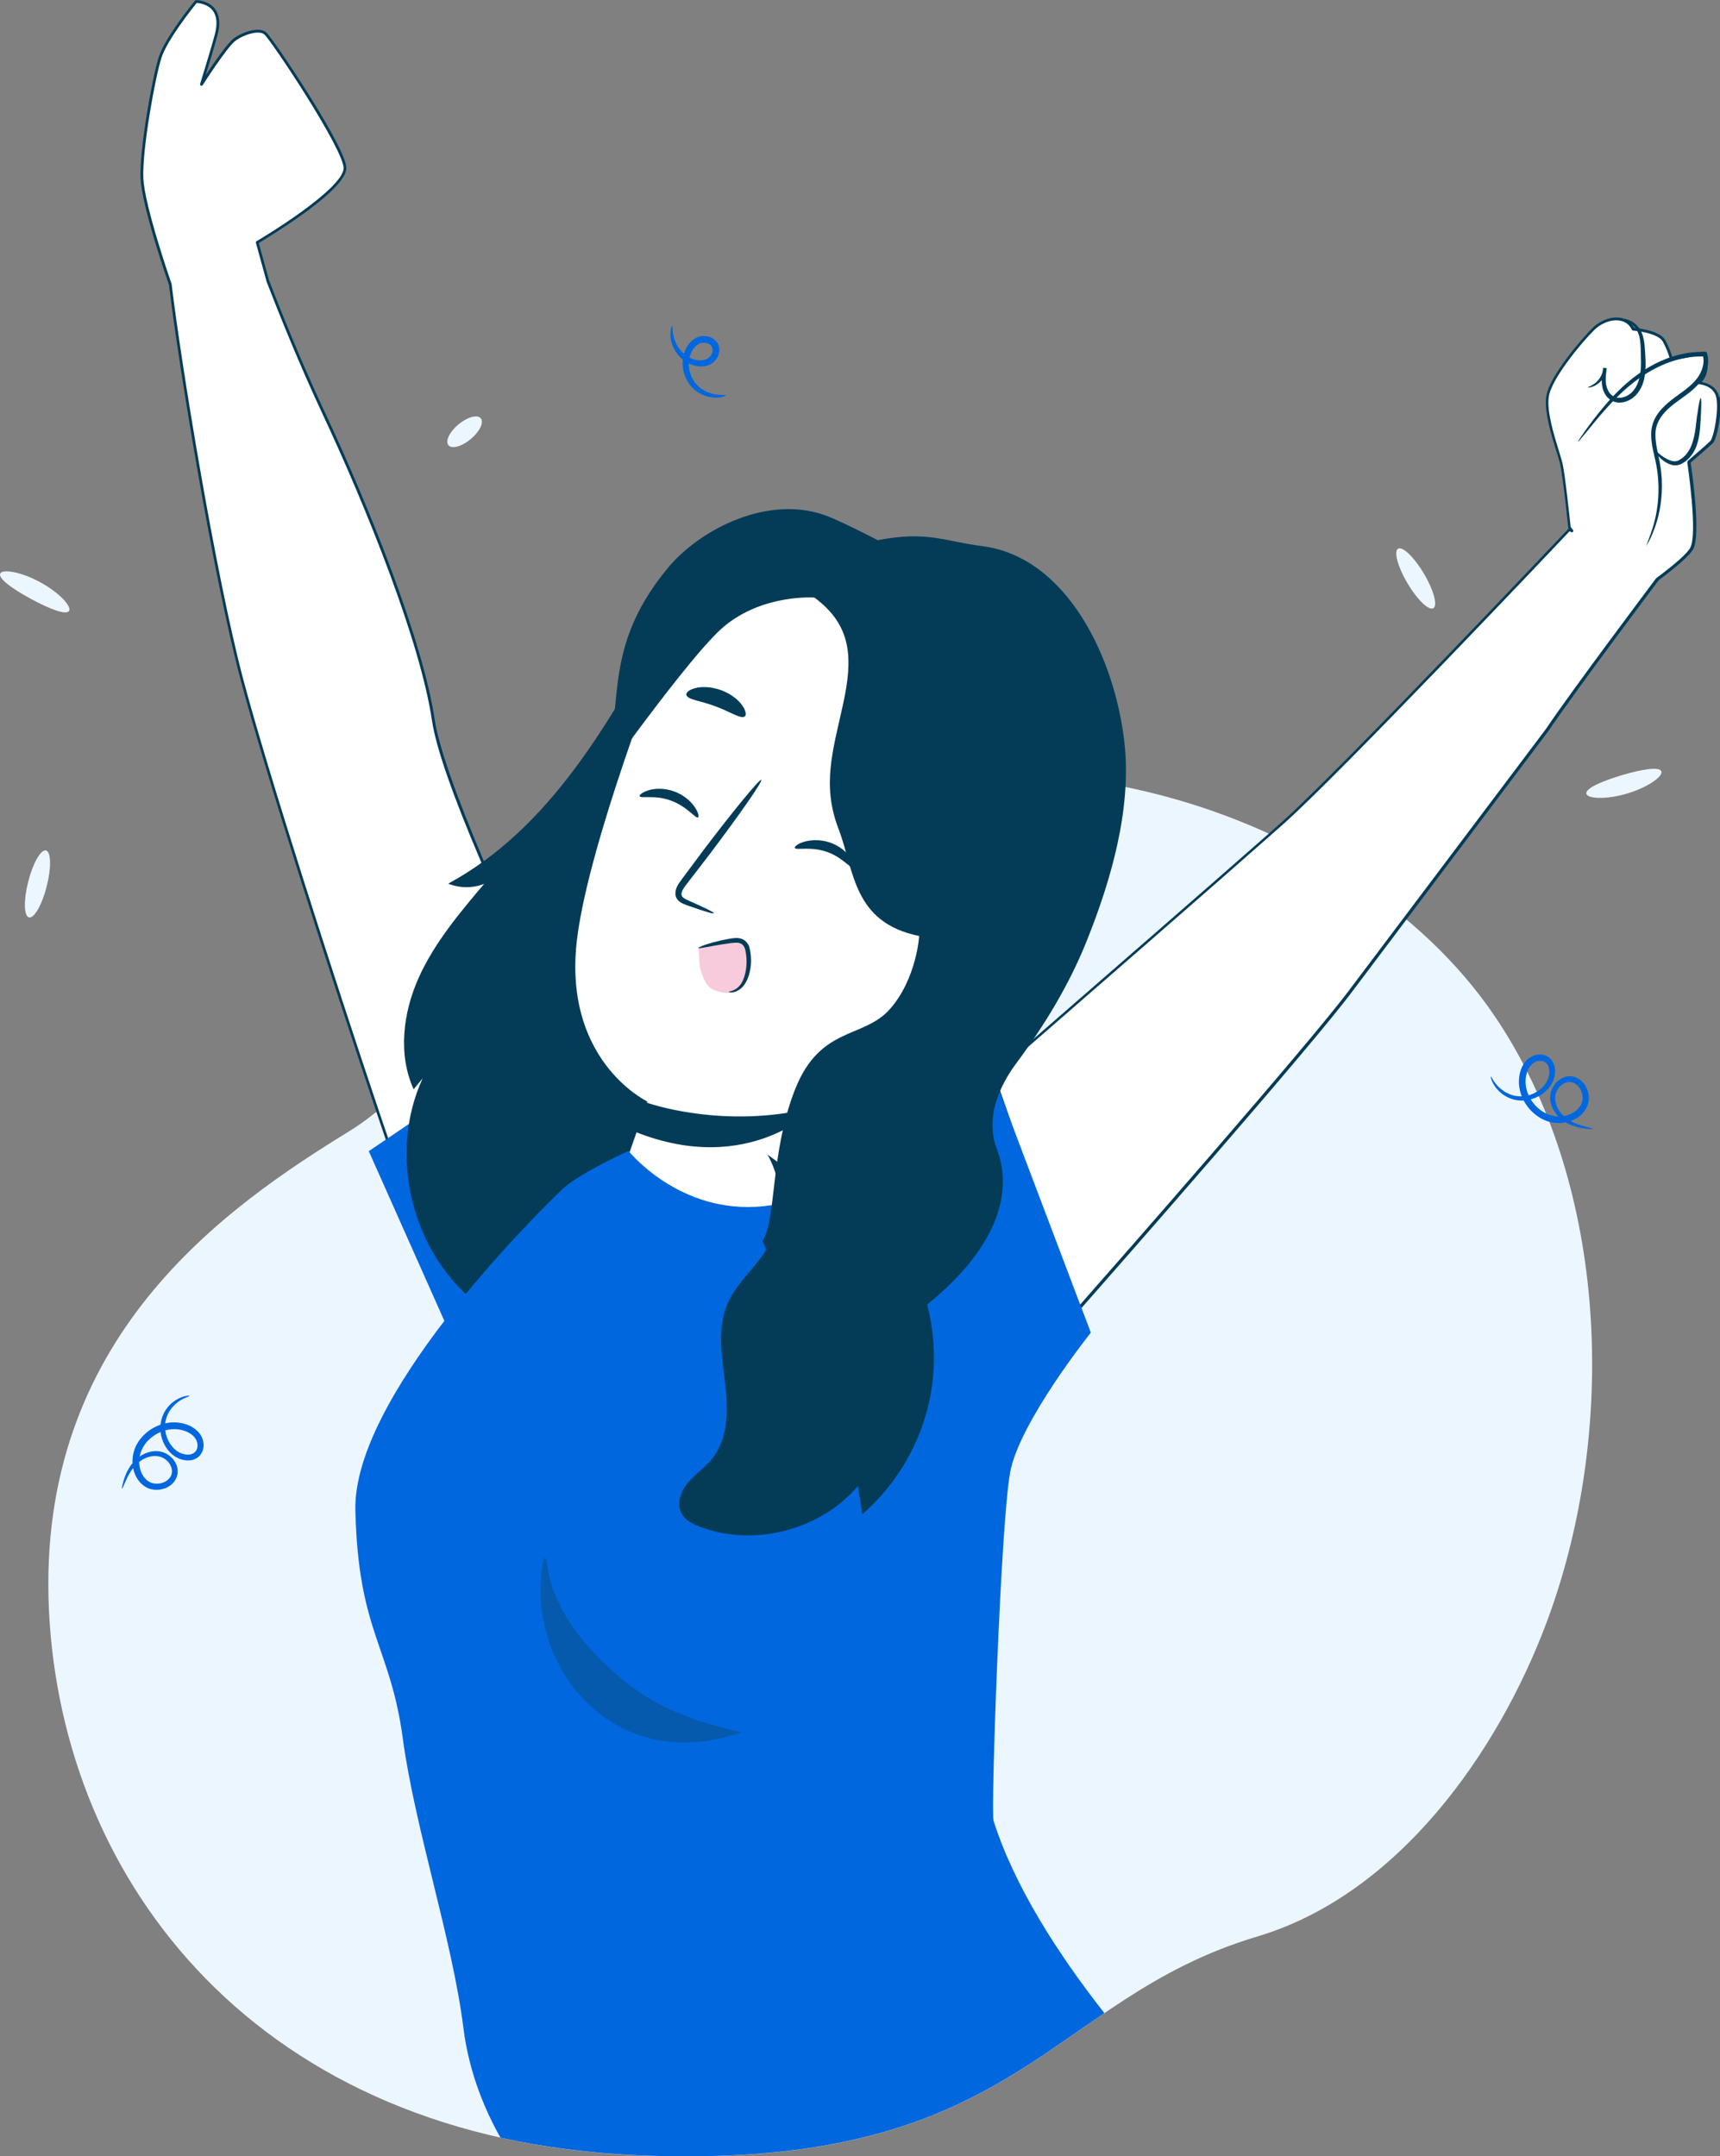 <?xml version="1.0" encoding="UTF-8"?><svg id="Layer_2" xmlns="http://www.w3.org/2000/svg" viewBox="0 0 172.94 216.76"><rect x="0" y="0" width="172.94" height="216.76" fill="#808080" stroke="none"/><defs><style>.cls-1{fill:#f7cbdb;}.cls-2{fill:#0067de;}.cls-3{fill:#043c58;}.cls-4{fill:#ecf6ff;}.cls-5{fill:#fff;}.cls-6{fill:#055aad;}</style></defs><g id="Layer_1-2"><g><path class="cls-4" d="M151.92,104.73c-.51-.87-1.05-1.72-1.61-2.55-7.48-11.08-20.35-18.67-33.02-22.09-5.55-1.5-11.27-2.29-17.01-2.48-37.64-1.28-52.63,28.39-65.06,36.04-12.44,7.65-31.58,20.73-30.3,48.16,1.28,27.43,21.05,53.26,59.32,54.86,38.27,1.59,40.82-15.63,62.19-22.01,14.14-4.22,24.19-18.48,29.11-31.66,6.7-17.96,6.39-41.28-3.62-58.27Z"/><g><g><path class="cls-5" d="M43.57,72.38c-1.23-8.3-6.91-22.07-11.11-31.03-2.24-4.78-4.2-9.63-5.54-13.11h0l-1.07-3.88s9.04-5.32,8.83-7.56c-.21-2.24-7.37-12.93-8.01-13.46-.64-.53-2.24,0-3.1,.64-.85,.64-3.31,4.49-3.31,4.49,0,0,1.16-3.71,1.5-5.02C22.61,.14,19.72,.14,19.72,.14c0,0-2.99,3.63-3.63,5.66-.64,2.03-1.92,9.19-1.82,12.07,.11,2.88,2.84,10.68,2.85,10.73,.88,7.38,4.3,28.74,7.2,39.69,3.45,13.05,15.38,49.18,17.56,54.6l15.9-16.33s-12.98-25.88-14.22-34.18Z"/><path class="cls-3" d="M57.91,106.5s-.72-1.44-1.81-3.69c-.8-1.65-1.8-3.74-2.89-6.07-.63-1.34-1.28-2.76-1.94-4.22-.96-2.12-1.84-4.11-2.62-5.96-2.85-6.7-4.54-11.56-4.94-14.21-1.18-7.91-6.51-21.24-11.12-31.06-2.28-4.87-4.27-9.81-5.53-13.09l-1.04-3.77c.45-.27,2.45-1.48,4.41-2.89,3.01-2.17,4.48-3.76,4.39-4.75-.12-1.31-2.48-5.22-3.87-7.43-1.75-2.78-3.83-5.82-4.2-6.12-.71-.59-2.39-.03-3.27,.64-.62,.46-2.02,2.5-2.8,3.68,.37-1.2,.97-3.19,1.2-4.07,.29-1.12,.19-2-.28-2.61-.67-.86-1.83-.87-1.88-.87-.04,0-.08,.02-.11,.05-.12,.15-3.02,3.68-3.66,5.71-.64,2.01-1.93,9.19-1.82,12.12,.11,2.84,2.69,10.27,2.86,10.75,.96,8.05,4.42,29.2,7.2,39.69,2.43,9.17,9.16,30.11,13.65,43.43,.33,.98,.65,1.92,.95,2.81,1.38,4.05,2.45,7.09,2.97,8.38,.02,.04,.06,.08,.1,.09,0,0,.02,0,.03,0,.04,0,.07-.02,.1-.04l.12-.12,15.78-16.2s.05-.11,.02-.16Zm-15.98,16.14c-.55-1.4-1.59-4.35-2.91-8.24-.31-.9-.63-1.84-.96-2.83-4.48-13.32-11.19-34.17-13.61-43.31-2.77-10.48-6.23-31.64-7.19-39.67,0-.01,0-.02,0-.03-.03-.08-2.74-7.85-2.85-10.68-.11-2.91,1.18-10.03,1.81-12.03,.58-1.85,3.19-5.1,3.56-5.56,.24,.02,1.1,.12,1.6,.76,.42,.54,.5,1.34,.23,2.37-.33,1.29-1.48,4.98-1.49,5.02-.02,.07,.01,.14,.08,.17,.06,.03,.14,0,.18-.05,.02-.04,2.45-3.83,3.28-4.45,.88-.66,2.38-1.1,2.92-.65,.28,.23,2.14,2.88,4.14,6.06,2.34,3.73,3.74,6.39,3.83,7.31,.03,.32-.16,.93-1.25,2.01-.72,.71-1.74,1.55-3.03,2.48-2.2,1.59-4.46,2.92-4.48,2.93-.05,.03-.08,.1-.06,.16l1.07,3.88s0,0,0,.01c1.27,3.29,3.26,8.24,5.54,13.12,4.6,9.81,9.92,23.1,11.09,30.99,.4,2.72,2.08,7.53,4.98,14.33,.78,1.83,1.65,3.8,2.6,5.91,.67,1.49,1.34,2.94,1.98,4.31,1.08,2.31,2.08,4.39,2.87,6.02,.93,1.92,1.58,3.22,1.75,3.56l-15.62,16.03-.06,.07Z"/></g><polygon class="cls-2" points="45.73 135.14 37.08 115.72 56.6 102.48 64.27 117.84 45.73 135.14"/><path class="cls-3" d="M66.88,62.39c-5.54,10.18-11.6,20.91-21.82,26.44,1.15,.46,2.47,.47,3.62,.02-2.49,2.94-5.01,5.94-6.59,9.45-1.57,3.52-2.09,7.69-.5,11.2,.3-.37,.61-.74,.91-1.11-3.45,7.48-1.23,17.15,5.15,22.41,2.76,2.27,6.66,3.75,9.91,2.26,2.47-1.13,3.93-3.66,5.23-6.03,8.45-15.43,16.89-30.87,25.34-46.3,2.36-4.31,4.78-8.87,4.65-13.77-.14-5.52-3.89-10.79-9.08-12.76-5.19-1.97-11.5-.53-15.3,3.49l-1.51,4.71Z"/><g><path class="cls-5" d="M100.6,84.84c2.01-6.22,.29-14.6-4.99-19.55-3.33-3.12-6.38-4.07-8.36-4.94-4.45-1.95-8.86-.8-8.86-.8-2.09-.14-11.22,4.22-13.75,11.19-2.82,7.75-5.95,17.32-6.74,23.49-1.6,12.4,7.04,16.57,7.04,16.57,0-.02-6.83,19.34-6.83,19.34l27.08-2.12,15.42-43.19Z"/><path class="cls-3" d="M101.48,77.65c-.09-1.03-.26-2.07-.51-3.1-.43-1.8-1.09-3.5-1.95-5.07-.91-1.64-2.02-3.09-3.32-4.3-1.37-1.29-2.7-2.21-3.93-2.91-1.32-.75-2.52-1.24-3.52-1.66-.34-.14-.66-.27-.95-.4-2.32-1.02-4.63-1.18-6.16-1.14-1.55,.04-2.61,.29-2.77,.33-1.11-.06-3.94,1.03-6.77,2.95-1.59,1.08-2.99,2.28-4.14,3.58-1.36,1.52-2.36,3.12-2.95,4.76-.49,1.35-1.01,2.8-1.52,4.29-2.02,5.84-4.08,12.49-4.96,17.51-.11,.59-.19,1.17-.26,1.71-.37,2.85-.22,5.5,.43,7.88,.52,1.91,1.37,3.64,2.52,5.16,1.73,2.29,3.58,3.37,4.06,3.62-.16,.47-.81,2.29-1.64,4.64-.03,.08-.05,.15-.08,.23-.52,1.49-1.12,3.17-1.71,4.84-1.67,4.73-3.33,9.42-3.36,9.51-.02,.05,0,.09,.02,.13,.03,.03,.07,.05,.11,.05,0,0,0,0,.01,0l2.83-.22,13.46-1.05,4.12-.32,6.67-.52c.06,0,.1-.04,.12-.09l1.71-4.8,2.45-6.85,4.11-11.5,.05-.13,.05-.13,2.63-7.36,4.43-12.42s0,0,0,0c.72-2.21,.97-4.7,.75-7.23Zm-8.11,27.01l-.05,.14-4.27,11.97h0s-2.26,6.34-2.26,6.34l-1.71,4.79-6.68,.52-3.76,.29-13.49,1.05-2.85,.22,3.47-9.82,1.52-4.3,.02-.05,.7-2,1.03-2.91s.01-.03,.02-.06c.01-.06,.01-.14-.07-.17-.11-.05-2.2-1.12-4.07-3.61-1.12-1.49-1.95-3.2-2.46-5.07-.64-2.34-.78-4.95-.42-7.76,.08-.64,.19-1.32,.32-2.02,.96-5.21,3.13-12.1,5.19-18,.42-1.19,.83-2.34,1.22-3.43,.58-1.6,1.56-3.17,2.9-4.67,1.14-1.27,2.52-2.46,4.09-3.53,2.77-1.88,5.59-2.97,6.62-2.9,.02,0,.03,0,.04,0,.01,0,1.11-.28,2.74-.33,2.72-.07,4.78,.57,6.03,1.12,.3,.13,.62,.26,.96,.4,1.07,.44,2.37,.97,3.79,1.82,1.13,.67,2.33,1.53,3.57,2.69,1.27,1.19,2.37,2.62,3.26,4.24,.85,1.54,1.5,3.22,1.93,5,.24,1,.41,2.01,.5,3.02,.22,2.5-.02,4.97-.73,7.15l-5.79,16.23-1.25,3.5-.05,.13Z"/></g><path class="cls-1" d="M75.18,97.58c.13-.59,.15-2.02-.13-2.51-.56-.97-1.86-.63-2.93-.34-1.07,.29-1.87,.6-1.87,.6l.1,1.84c.25,.83,.55,1.94,1.34,2.3,.12,.06,.25,.11,.38,.15,.62,.2,1.21,.31,1.84,.02,.63-.29,1.12-1.33,1.28-2.06Z"/><path class="cls-3" d="M64.32,80.04c.11,.26,1.55-.16,3.14,.44,1.6,.57,2.47,1.82,2.72,1.69,.12-.06,.06-.47-.32-1.03-.37-.56-1.09-1.23-2.09-1.59-1-.36-1.97-.3-2.59-.1-.63,.2-.93,.49-.87,.61Z"/><path class="cls-3" d="M71.79,91.81c.03-.09-.93-.56-2.51-1.26-.4-.17-.78-.36-.76-.67,0-.33,.3-.73,.64-1.16,.69-.9,1.41-1.83,2.17-2.82,3.04-4.02,5.38-7.38,5.21-7.5-.16-.12-2.76,3.04-5.81,7.06-.74,.99-1.45,1.94-2.12,2.85-.3,.43-.73,.89-.7,1.58,.02,.35,.26,.66,.51,.81,.24,.16,.48,.23,.68,.31,1.63,.58,2.66,.89,2.69,.79Z"/><path class="cls-3" d="M64.93,110.81s7.87,2.87,17.16,.45c0,0-6.68,7.11-18.21,2.52l1.05-2.96Z"/><path class="cls-3" d="M69.01,69.87c.16,.48,1.49,.58,2.91,1.13,1.44,.51,2.53,1.29,2.95,1.03,.19-.13,.15-.57-.24-1.12-.38-.55-1.14-1.17-2.12-1.53-.99-.36-1.96-.38-2.6-.21-.65,.17-.96,.47-.9,.7Z"/><path class="cls-3" d="M85.82,87.25c-.25,.13-1.11-1.09-2.72-1.63-1.61-.56-3.07-.12-3.18-.38-.06-.12,.25-.41,.89-.61,.63-.2,1.62-.28,2.63,.06,1,.34,1.73,1,2.09,1.54,.37,.55,.42,.96,.3,1.02Z"/><path class="cls-3" d="M90.15,76.91c-.44,.26-1.56-.54-3.05-1.06-1.48-.57-2.85-.68-3.01-1.16-.07-.23,.26-.53,.93-.69,.66-.16,1.67-.14,2.69,.23,1.02,.37,1.8,1.01,2.2,1.56,.4,.55,.45,.99,.25,1.12Z"/><g><path class="cls-5" d="M98.2,92.96c2.43,.32,6.57,1.74,4.88,7.66-2.32,8.09-9.97,4.1-9.91,3.86l5.04-11.52Z"/><path class="cls-3" d="M102.85,95.29c-.61-.92-1.9-2.1-4.63-2.46-.08,0-.15,.04-.16,.12,0,.06,.03,.12,.08,.15,.01,0,.02,0,.04,.01,2.62,.35,3.86,1.46,4.43,2.34,.83,1.27,.94,3,.33,5.14-.79,2.74-2.26,4.36-4.39,4.82-2.02,.44-4.04-.31-4.88-.74-.05-.02-.09-.05-.13-.07-.05-.03-.09-.05-.12-.07-.06-.04-.11-.07-.13-.1-.01-.03-.04-.06-.07-.08,0,0-.02,0-.03,0-.08-.02-.15,.03-.17,.11-.01,.06-.03,.14,.3,.34,.04,.02,.08,.05,.12,.07,.04,.02,.08,.04,.13,.07,.04,.02,.08,.04,.12,.06,.27,.13,.85,.38,1.6,.57,.55,.14,1.24,.26,1.99,.26s1.54-.12,2.32-.45c1.71-.73,2.92-2.31,3.61-4.71,.64-2.23,.52-4.04-.36-5.38Z"/></g><path class="cls-3" d="M96.24,102.17s.11,.14,.32,.32c.2,.17,.58,.36,1.05,.32,.94-.07,2.05-1.22,2.51-2.67,.23-.73,.28-1.48,.18-2.13-.08-.66-.34-1.19-.75-1.39-.4-.22-.78-.05-.94,.15-.17,.2-.17,.37-.22,.37-.03,.01-.14-.18,.03-.5,.08-.15,.23-.32,.46-.42,.24-.1,.55-.1,.84,.02,.61,.22,1.01,.96,1.11,1.68,.14,.73,.1,1.58-.16,2.4-.52,1.62-1.79,2.9-3.06,2.91-.61-.01-1.04-.32-1.23-.58-.19-.27-.18-.46-.15-.47Z"/><path class="cls-3" d="M73.27,99.71c-.02-.07,.68-.02,1.22-.79,.5-.74,.75-2.16,.43-3.5-.1-.32-.28-.54-.55-.61-.27-.08-.6-.04-.91,0-.64,.08-1.21,.17-1.68,.26-.96,.17-1.55,.3-1.57,.23-.02-.06,.54-.31,1.49-.57,.48-.13,1.05-.26,1.69-.37,.32-.05,.69-.12,1.1-.01,.43,.1,.77,.52,.87,.91,.37,1.56,.04,3.01-.61,3.85-.34,.41-.76,.59-1.05,.64-.29,.04-.45-.02-.44-.05Z"/><g><path class="cls-5" d="M172.72,39.96c-.27-1.37-1.92-1.46-1.92-1.46,1.28-1.1,.55-3.02,.55-3.02l-3.29,.64s-.18-.82-.73-1.83c-.55-1.01-3.11-1.19-3.11-1.19-.73-1.56-2.84-1.19-4.03,0-1.19,1.19-4.21,4.76-4.57,6.68-.37,1.92,1.1,5.67,1.37,6.86,.27,1.19,.82,6.38,.82,6.38l.26,.35-.25-.14s-22.81,24.12-28.8,29.46c-5.67,5.06-29.13,25.41-29.13,25.41l8.31,23.74s23.29-26.4,27.68-32.35l19.69-26.13c2.65-3.95,10.92-14.94,11.07-15.13,1.51-1.13,3.05-2.39,3.44-3.09,.82-1.46-.27-8.69-.27-8.69,0,0,1.92-1.65,2.29-2.01,.37-.37,.91-3.11,.64-4.48Z"/><path class="cls-3" d="M172.86,39.93c-.22-1.09-1.24-1.43-1.76-1.53,.44-.49,.58-1.08,.6-1.6,.02-.72-.2-1.32-.22-1.37,0-.01-.01-.03-.02-.04-.03-.04-.08-.06-.14-.05l-.21,.04-2.95,.57s-.02-.06-.03-.1c-.09-.32-.3-.93-.68-1.64-.41-.75-1.79-1.06-2.61-1.19-.15-.02-.28-.04-.38-.05-.06,0-.11-.01-.15-.02-.1-.18-.21-.35-.35-.48t0,0c-.18-.19-.4-.33-.65-.42-.12-.04-.24-.08-.37-.1-.92-.16-2.06,.26-2.84,1.04-1.1,1.1-4.23,4.74-4.61,6.75-.29,1.5,.5,4.03,1.02,5.7,.16,.5,.29,.94,.36,1.22,.27,1.17,.81,6.32,.81,6.37,0,.02,.01,.05,.03,.07l.02,.02s0,0,0,0c-.23,.24-22.88,24.18-28.79,29.46-.38,.34-.83,.74-1.36,1.21-5.22,4.61-17.14,14.97-23.53,20.53-2.51,2.18-4.17,3.62-4.23,3.67-.04,.04-.06,.1-.04,.15l.02,.05,.65,1.85,7.65,21.85s.06,.08,.11,.09c0,0,.02,0,.03,0,.04,0,.08-.02,.11-.05,.02-.02,.17-.19,.43-.49,3.2-3.63,23.24-26.43,27.26-31.87l5.4-7.17,14.28-18.96s0,0,0,0c2.61-3.88,10.57-14.47,11.05-15.11,1.96-1.47,3.13-2.52,3.47-3.12,.8-1.42-.12-7.88-.25-8.7,.33-.28,1.9-1.64,2.24-1.97,.42-.42,.96-3.2,.68-4.61Zm-3.16,6.42s-.05,.08-.05,.13c.01,.07,1.08,7.2,.29,8.6-.31,.56-1.49,1.61-3.41,3.04-.01,0-.02,.02-.03,.03-.34,.46-8.43,11.21-11.07,15.14l-14.27,18.94-5.41,7.18c-3.97,5.37-23.65,27.77-27.15,31.74-.16,.18-.28,.32-.37,.42l-6.4-18.29h0s-1.27-3.63-1.27-3.63l-.53-1.51c.31-.27,1.54-1.33,3.34-2.9,6.17-5.36,19.05-16.55,24.45-21.33,.49-.43,.91-.81,1.27-1.12,5.75-5.13,27.28-27.85,28.73-29.39l.16,.09c.06,.03,.13,.02,.18-.03,.04-.05,.05-.12,0-.18l-.24-.32c-.05-.51-.55-5.22-.81-6.36-.07-.29-.2-.73-.36-1.24-.51-1.65-1.28-4.14-1.01-5.57,.34-1.78,3.17-5.24,4.54-6.6,.72-.72,1.76-1.11,2.6-.96,.55,.1,.96,.41,1.2,.92,.02,.05,.07,.08,.12,.08,0,0,.18,.01,.44,.05,.11,.02,.24,.03,.38,.06,.77,.14,1.86,.43,2.18,1.01,.37,.69,.58,1.29,.66,1.59,.04,.13,.05,.2,.05,.2,.02,.07,.09,.12,.16,.11l3.17-.62s.03,.09,.04,.14c0,.02,.01,.05,.02,.08,.14,.58,.28,1.78-.6,2.53-.04,.04-.06,.1-.04,.15,.01,.04,.05,.08,.09,.09,.01,0,.02,0,.03,0,.06,0,1.54,.1,1.79,1.35,.12,.59,.09,1.55-.08,2.57-.16,.98-.39,1.66-.52,1.79-.36,.36-2.26,1.99-2.28,2.01Z"/></g><path class="cls-3" d="M171,40.02c.07,0,.07,.57,.03,1.48-.02,.46-.05,.99-.1,1.6-.06,.6-.15,1.29-.45,1.97-.3,.67-.79,1.24-1.39,1.54-.27,.16-.69,.22-.97,.13-.29-.07-.53-.2-.73-.33-.8-.54-1.03-1.13-.98-1.15,.06-.04,.38,.44,1.15,.86,.38,.19,.88,.4,1.32,.1,.48-.26,.89-.75,1.15-1.35,.5-1.21,.49-2.52,.66-3.41,.13-.9,.24-1.46,.31-1.45Z"/><path class="cls-3" d="M163.29,32.06s.26,0,.66,.19c.4,.18,.96,.65,1.21,1.44,.13,.39,.19,.83,.22,1.29,.03,.45,.07,.94,.08,1.46,.01,1.01-.07,2.3-.97,3.28-.43,.44-1,.73-1.61,.75-.62,.03-1.2-.34-1.47-.81-.29-.46-.37-.99-.36-1.45,0-.46,.09-.87,.15-1.24l.35,.04c-.1,.96-.72,1.51-1.15,1.74-.45,.24-.74,.21-.74,.19-.01-.04,.26-.09,.64-.36,.36-.26,.86-.8,.9-1.6l.35,.04c-.09,.73-.25,1.64,.23,2.39,.23,.37,.63,.6,1.08,.58,.45-.02,.93-.25,1.27-.61,.74-.8,.87-1.96,.87-2.94-.03-1,0-1.96-.18-2.65-.19-.71-.63-1.15-.98-1.38-.35-.23-.58-.3-.57-.35Z"/><path class="cls-3" d="M165.5,54.91s.2-.49,.52-1.39c.31-.9,.68-2.24,.73-3.93,.03-.84-.02-1.77-.2-2.75-.16-.97-.54-2.01-.53-3.21,0-.59,.16-1.22,.49-1.77,.32-.54,.77-1,1.25-1.41,.96-.81,2.11-1.42,2.87-2.41,.53-.7,.81-1.61,.57-2.36l.21,.16c-2.24-.1-4.3,.72-5.91,1.73-1.63,1.02-2.86,2.25-3.83,3.31-.97,1.07-1.69,1.98-2.2,2.6-.51,.62-.79,.95-.82,.94-.02-.02,.22-.39,.68-1.04,.47-.65,1.15-1.6,2.1-2.7,.95-1.1,2.18-2.38,3.84-3.45,1.64-1.06,3.78-1.94,6.16-1.85h.16s.05,.17,.05,.17c.3,.96-.04,2.01-.64,2.79-.85,1.1-2.04,1.71-2.95,2.48-.94,.75-1.61,1.73-1.6,2.82-.02,1.08,.33,2.12,.48,3.13,.17,1.01,.2,1.97,.15,2.83-.1,1.74-.53,3.09-.9,3.98-.18,.45-.35,.78-.48,1-.13,.22-.2,.33-.21,.32Z"/><path class="cls-2" d="M111.04,202.36c-10.59,7.19-19.81,15.42-46.8,14.3-4.95-.21-9.59-.82-13.92-1.78-1.4-2.46-3.14-6.32-3.73-11.04-1.1-8.83-4.86-20-6.09-29.08-1.27-9.39-4.46-10.59-4.77-22.91-.14-5.63,4.19-12.87,8.95-19.07,.71-.92,1.43-1.82,2.14-2.69,4.98-6.07,9.77-10.59,9.77-10.59,1.33-1.28,5.45-3.29,6.45-3.73,.07-.03,.12-.05,.16-.07,0,0,.01,0,.02,0,.06-.02,.07-.02,0,.02,0,0,0,0,0,0,0,0,.04,.05,.1,.12,.37,.43,1.71,1.89,3.86,3.19,2.48,1.51,6.04,2.81,10.44,2.11,.22-.03,.44-.08,.66-.12,.04-.01,.07-.03,.11-.04,1.21-.49,2.41-.96,3.54-1.41,3.95-1.56,7.09-2.75,7.09-2.75l.04-.03h0s.21-.17,.21-.17h0s.21-.17,.21-.17l10.29-8.24,.12-.09,.64,1.68,1.32,3.49h0s6.77,17.88,6.77,17.88l.06,.15h0s.06,.15,.06,.15l.94,2.49s-7.17,8.97-8.11,14.03c-.95,5.06-1.96,34.13-1.67,35.04,2.08,6.58,6.52,13.45,11.16,19.36Z"/><path class="cls-6" d="M62.29,168.58c-3.66-3.13-6.96-7.11-7.34-11.9l-.27-.03c-1.18,5.42,.78,11.41,4.94,15.07,4.16,3.66,9.67,4.28,14.9,2.42-4.68-1.1-8.58-2.43-12.24-5.56Z"/><path class="cls-3" d="M86.49,145.69s.75-9.61,7.07-14.83c6.32-5.21,8.44-10.71,6.68-15.33-1.23-3.24,.3-6.44,1.97-8.68,2.8-3.77,5.25-7.79,7.01-12.15,2.53-6.28,4.55-13.37,3.85-19.94-.92-8.54-5.77-18.77-14.3-19.86-3.95-.51-5.49-1.55-10.52-.6,0,0-3.11-1.62-4.84-2.33-5.97-2.45-13.02,1.22-16.24,5.1-7.45,8.97-3.72,15.08-7.23,22.12,0,0,9.46-13.38,12.86-16.22,3.95-3.29,9.09-2.9,9.09-2.9,3.8,2.82,3.88,6.13,2.87,10.75-1.01,4.62-2.15,8.08-.45,12.5,1.6,4.16,1.4,9.4,8.11,10.77,0,0-.26,4.28-2.92,7.32-2.66,3.04-7,1.69-9.54,8.05-2.53,6.36-1.88,13.19-3.3,15.29l9.82,20.96Z"/><path class="cls-3" d="M77.18,116.09c1.66,2.91,1.6,6.72-.16,9.57-1.16,1.88-2.97,3.33-3.85,5.35-1.08,2.46-.59,5.28-.27,7.95,.32,2.67,.37,5.64-1.33,7.72-.71,.87-1.68,1.5-2.4,2.36-.72,.86-1.18,2.12-.64,3.1,.37,.69,1.13,1.06,1.86,1.34,5.45,2.06,12.11,.33,15.88-4.11,.14,.95,.29,1.9,.43,2.85,3.57-3.09,6.05-7.43,6.88-12.08,.84-4.65,.04-9.58-2.23-13.72l-14.17-10.35Z"/></g><path class="cls-4" d="M2.91,92.22c-.51-.13-.55-1.74-.07-3.6,.47-1.86,1.27-3.26,1.79-3.13,.51,.13,.54,1.74,.07,3.6-.47,1.86-1.27,3.26-1.79,3.13Z"/><path class="cls-4" d="M6.94,61.42c-.31,.44-1.96-.21-3.82-1.21-1.86-1.01-3.3-2.04-3.1-2.54,.19-.49,2.04-.22,4.01,.85,1.97,1.07,3.21,2.47,2.91,2.9Z"/><path class="cls-4" d="M45.09,44.75c-.34-.41,.11-1.34,1.01-2.09,.9-.75,1.9-1.02,2.24-.61,.34,.41-.11,1.34-1.01,2.09-.9,.75-1.9,1.02-2.24,.62Z"/><path class="cls-4" d="M140.57,55.16c.46-.27,1.62,.85,2.6,2.5,.98,1.65,1.4,3.21,.95,3.48-.46,.27-1.62-.85-2.6-2.5-.98-1.65-1.4-3.21-.95-3.48Z"/><path class="cls-4" d="M159.5,79.78c-.09-.53,1.53-1.24,3.55-1.85,2.03-.6,3.77-.89,3.99-.4,.21,.48-1.29,1.6-3.44,2.24-2.15,.64-4.02,.52-4.1,0Z"/><path class="cls-4" d="M144.32,118.55c.53,.05,.87,1.03,.76,2.19-.11,1.16-.62,2.06-1.15,2.02-.53-.05-.87-1.03-.76-2.19,.11-1.16,.62-2.06,1.15-2.02Z"/><path class="cls-2" d="M19.05,140.33c.02,.06-.49,.12-1.18,.62-.33,.26-.71,.63-.97,1.16-.26,.52-.4,1.21-.24,1.93,.14,.71,.57,1.48,1.26,1.91,.35,.2,.79,.32,1.18,.26,.39-.06,.7-.34,.75-.74,.06-.41-.11-.85-.45-1.15-.34-.32-.83-.52-1.33-.61-1.01-.18-2.15,.17-2.97,.9-.84,.72-1.25,1.82-1.06,2.83,.09,.5,.31,.96,.65,1.28,.34,.33,.77,.46,1.22,.42,.44-.03,.87-.23,1.12-.54,.26-.3,.32-.71,.2-1.08-.12-.37-.38-.69-.7-.89-.32-.2-.67-.28-1.03-.27-.71,.04-1.33,.4-1.75,.81-.43,.41-.7,.87-.9,1.25-.38,.78-.53,1.25-.58,1.23-.04,0,.02-.5,.34-1.34,.17-.42,.42-.92,.87-1.41,.45-.47,1.12-.94,1.99-1.02,.87-.1,1.93,.42,2.3,1.45,.09,.26,.12,.54,.08,.83-.05,.29-.17,.57-.35,.8-.37,.47-.94,.73-1.53,.79-.3,.03-.61,0-.91-.09-.31-.09-.58-.27-.81-.48-.47-.43-.75-1.02-.87-1.63-.11-.61-.07-1.27,.16-1.88,.22-.61,.62-1.15,1.1-1.58,.97-.86,2.3-1.27,3.53-1.05,.61,.11,1.19,.35,1.65,.79,.47,.42,.74,1.1,.63,1.72-.05,.31-.21,.63-.44,.85-.24,.22-.54,.35-.83,.39-.59,.08-1.12-.1-1.56-.36-.88-.58-1.31-1.48-1.45-2.31-.14-.83,.05-1.62,.38-2.2,.33-.58,.77-.96,1.16-1.2,.8-.47,1.34-.43,1.33-.41Z"/><path class="cls-2" d="M149.9,108.21c.06-.03,.19,.47,.8,1.07,.31,.29,.73,.61,1.3,.79,.56,.18,1.25,.21,1.95-.05,.68-.24,1.38-.78,1.69-1.54,.15-.38,.2-.83,.07-1.21-.12-.38-.44-.64-.85-.63-.41,0-.82,.23-1.07,.62-.26,.38-.39,.9-.4,1.4-.02,1.02,.49,2.1,1.34,2.8,.84,.72,1.99,.96,2.96,.61,.48-.16,.9-.46,1.16-.84,.28-.39,.33-.83,.23-1.27-.1-.43-.36-.83-.7-1.03-.34-.21-.75-.21-1.1-.04-.34,.17-.62,.48-.77,.83-.15,.34-.18,.71-.11,1.06,.14,.7,.6,1.25,1.06,1.61,.47,.36,.97,.56,1.38,.7,.83,.26,1.32,.33,1.31,.38,0,.04-.5,.06-1.38-.13-.44-.1-.98-.27-1.53-.64-.54-.37-1.09-.96-1.31-1.81-.23-.84,.12-1.97,1.09-2.49,.24-.13,.52-.21,.81-.21,.29,0,.59,.08,.84,.23,.52,.3,.86,.82,1.01,1.39,.07,.29,.1,.6,.05,.91-.05,.32-.18,.62-.35,.87-.35,.53-.89,.9-1.48,1.1-.59,.21-1.25,.26-1.88,.13-.64-.12-1.23-.43-1.73-.85-1-.83-1.6-2.08-1.57-3.33,.02-.62,.17-1.23,.53-1.76,.35-.52,.97-.89,1.61-.88,.32,0,.65,.11,.9,.31,.26,.2,.42,.48,.51,.77,.17,.57,.07,1.12-.12,1.6-.44,.96-1.26,1.52-2.06,1.78-.8,.27-1.61,.2-2.23-.04-.62-.24-1.06-.62-1.36-.96-.59-.72-.63-1.26-.6-1.25Z"/><path class="cls-2" d="M73,39.73s-.23,.18-.73,.23c-.48,.05-1.25-.01-2.03-.49-.78-.46-1.5-1.45-1.59-2.68-.04-.61,.05-1.27,.39-1.88,.17-.3,.4-.58,.71-.8,.3-.22,.71-.36,1.11-.33,.4,.02,.79,.17,1.09,.46,.3,.29,.43,.75,.37,1.13-.06,.39-.25,.72-.51,.97-.26,.26-.6,.4-.92,.46-.65,.11-1.25-.06-1.73-.31-.48-.26-.85-.62-1.12-.99-.53-.75-.66-1.5-.63-1.99,.02-.5,.15-.75,.18-.74,.05,.01,.02,.27,.08,.73,.06,.45,.25,1.1,.75,1.71,.25,.3,.59,.58,.99,.78,.4,.19,.9,.3,1.35,.2,.23-.05,.44-.15,.59-.31,.16-.16,.28-.38,.3-.6,.03-.22-.04-.42-.19-.57-.15-.15-.39-.25-.64-.26-.49-.04-.95,.33-1.21,.78-.27,.46-.37,1-.35,1.51,.05,1.03,.59,1.88,1.23,2.32,.64,.46,1.31,.59,1.76,.63,.46,.04,.72-.01,.73,.04Z"/></g></g></svg>